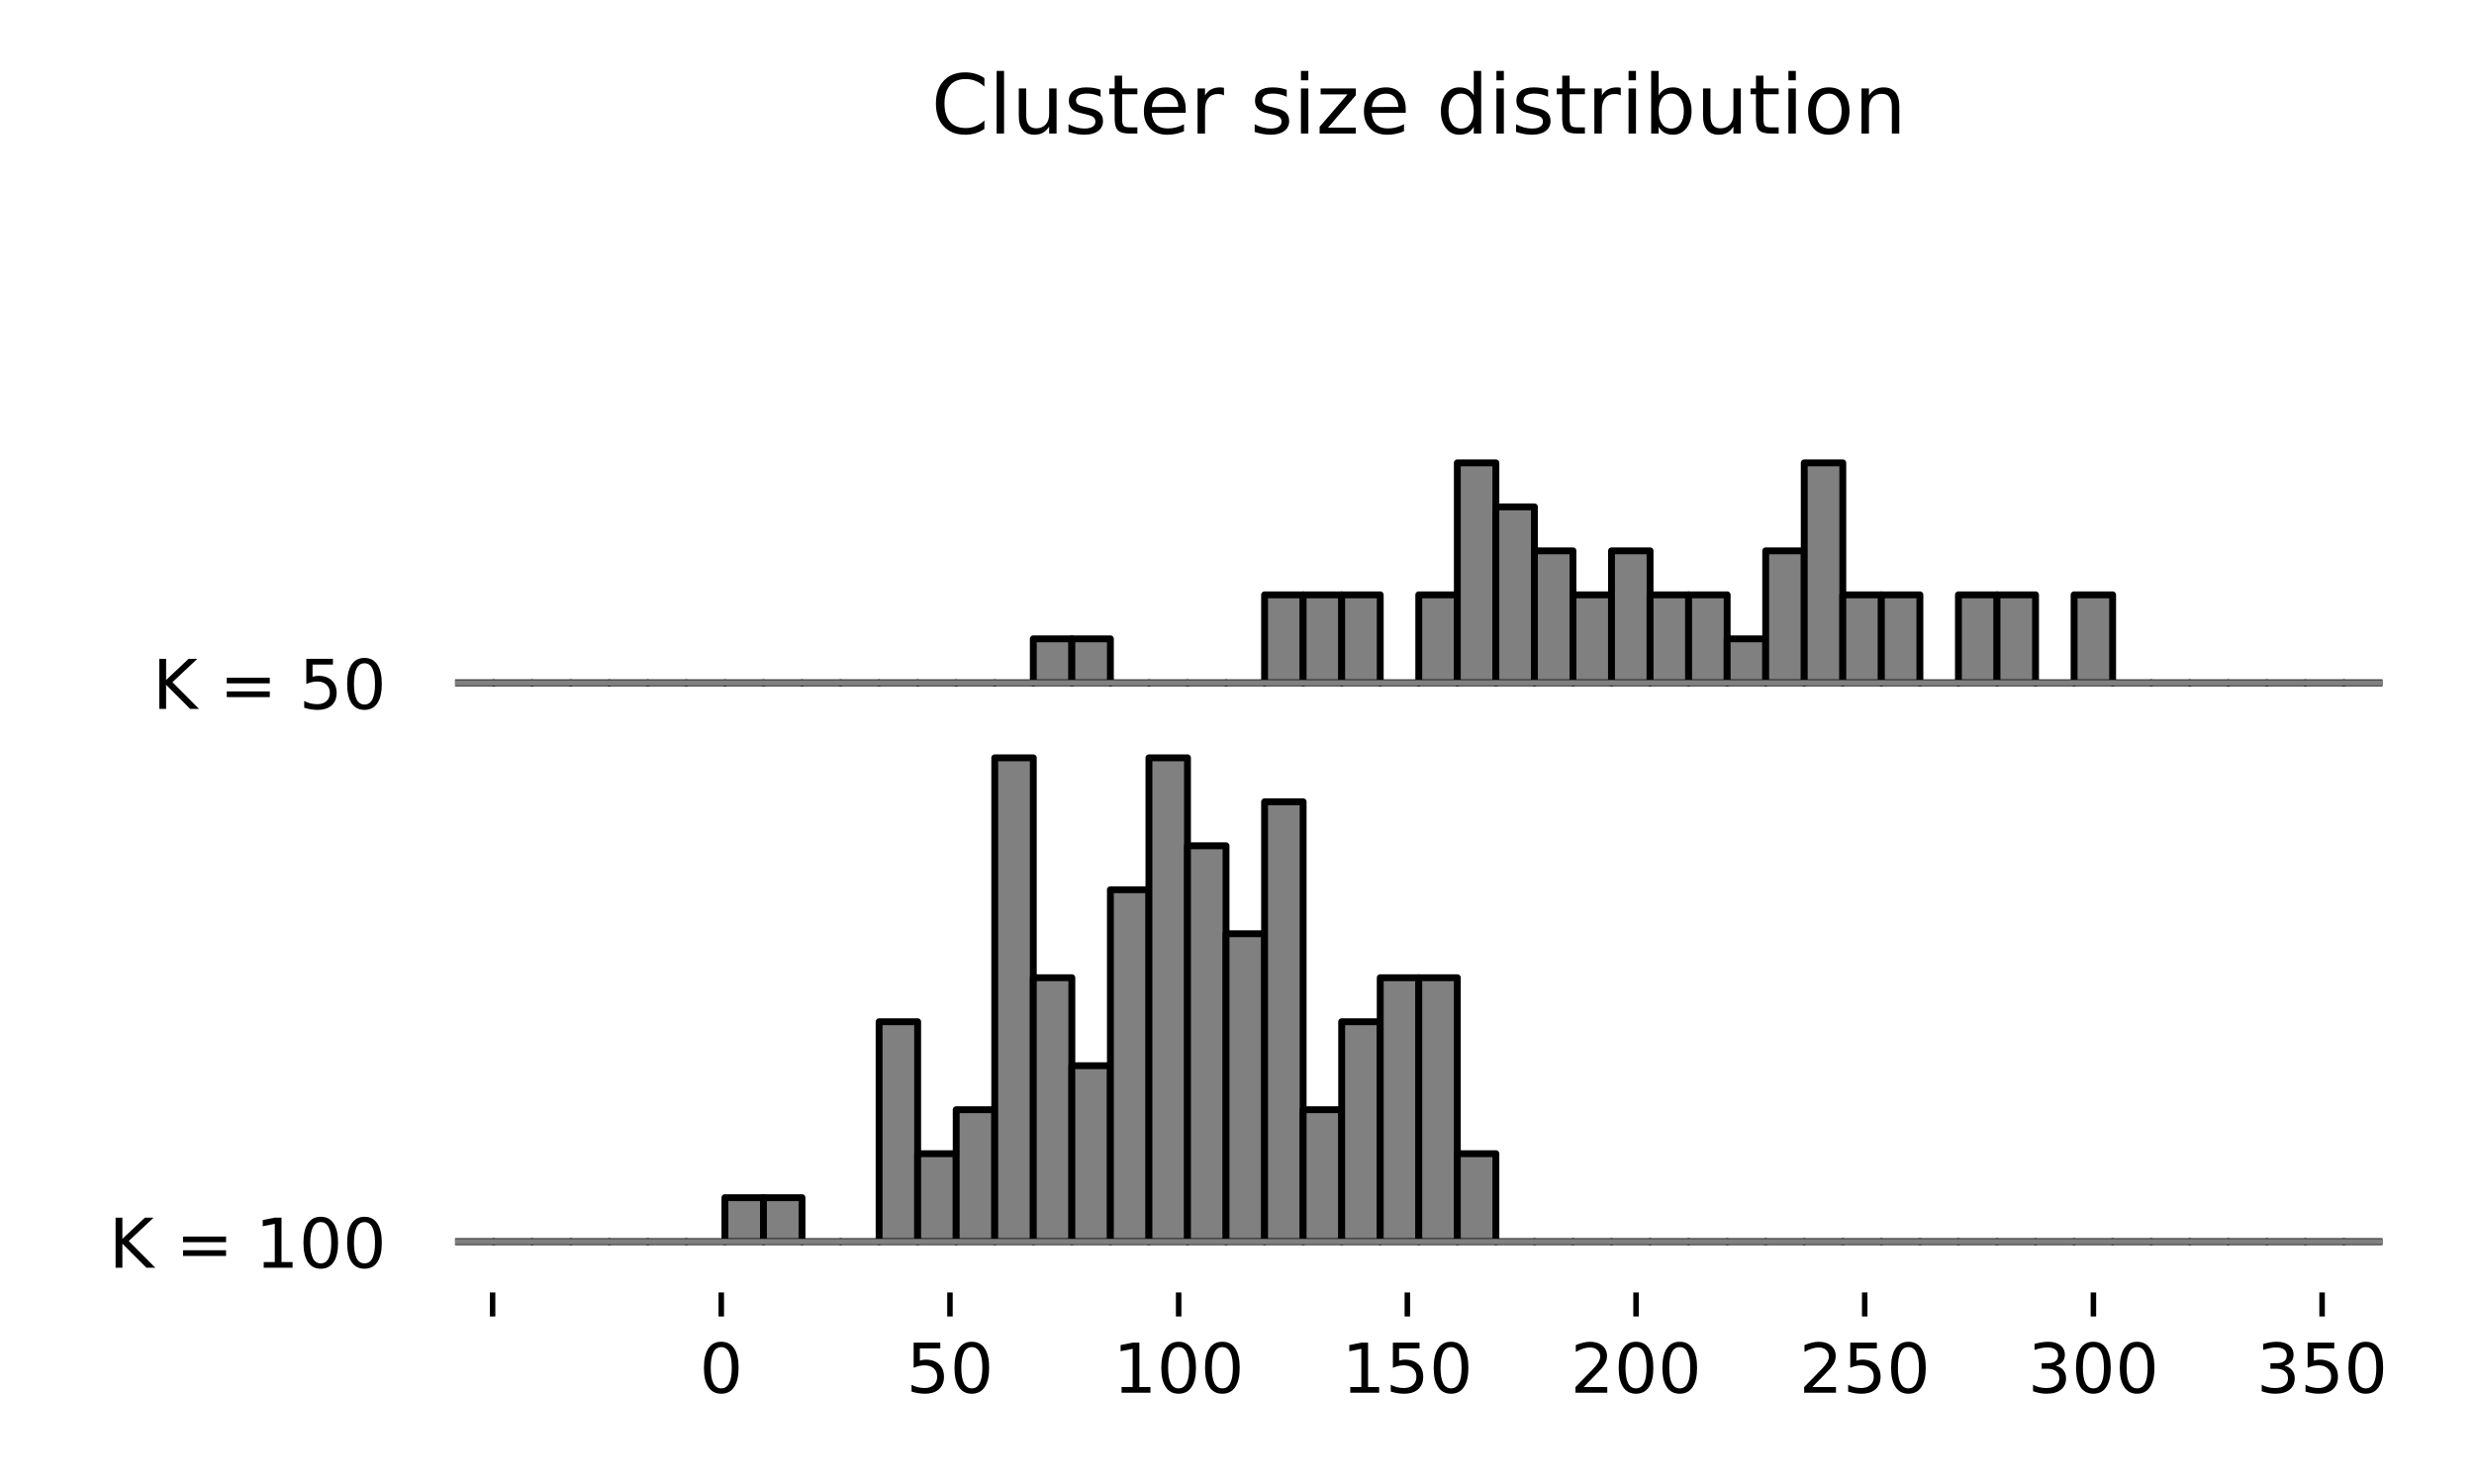 <?xml version="1.0" encoding="utf-8" standalone="no"?>
<!DOCTYPE svg PUBLIC "-//W3C//DTD SVG 1.1//EN"
  "http://www.w3.org/Graphics/SVG/1.1/DTD/svg11.dtd">
<!-- Created with matplotlib (https://matplotlib.org/) -->
<svg height="216pt" version="1.1" viewBox="0 0 360 216" width="360pt" xmlns="http://www.w3.org/2000/svg" xmlns:xlink="http://www.w3.org/1999/xlink">
 <defs>
  <style type="text/css">
*{stroke-linecap:butt;stroke-linejoin:round;}
  </style>
 </defs>
 <g id="figure_1">
  <g id="patch_1">
   <path d="M 0 216 
L 360 216 
L 360 0 
L 0 0 
z
" style="fill:#ffffff;"/>
  </g>
  <g id="axes_1">
   <g id="patch_2">
    <path d="M 66.221 188.12 
L 346.68 188.12 
L 346.68 25.44 
L 66.221 25.44 
z
" style="fill:#ffffff;"/>
   </g>
   <g id="matplotlib.axis_1">
    <g id="xtick_1">
     <g id="line2d_1">
      <defs>
       <path d="M 0 0 
L 0 3.5 
" id="m2695c0ba8e" style="stroke:#000000;stroke-width:0.8;"/>
      </defs>
      <g>
       <use style="stroke:#000000;stroke-width:0.8;" x="71.678" xlink:href="#m2695c0ba8e" y="188.12"/>
      </g>
     </g>
    </g>
    <g id="xtick_2">
     <g id="line2d_2">
      <g>
       <use style="stroke:#000000;stroke-width:0.8;" x="104.955" xlink:href="#m2695c0ba8e" y="188.12"/>
      </g>
     </g>
     <g id="text_1">
      <!-- 0 -->
      <defs>
       <path d="M 31.781 66.406 
Q 24.172 66.406 20.328 58.906 
Q 16.5 51.422 16.5 36.375 
Q 16.5 21.391 20.328 13.891 
Q 24.172 6.391 31.781 6.391 
Q 39.453 6.391 43.281 13.891 
Q 47.125 21.391 47.125 36.375 
Q 47.125 51.422 43.281 58.906 
Q 39.453 66.406 31.781 66.406 
z
M 31.781 74.219 
Q 44.047 74.219 50.516 64.516 
Q 56.984 54.828 56.984 36.375 
Q 56.984 17.969 50.516 8.266 
Q 44.047 -1.422 31.781 -1.422 
Q 19.531 -1.422 13.062 8.266 
Q 6.594 17.969 6.594 36.375 
Q 6.594 54.828 13.062 64.516 
Q 19.531 74.219 31.781 74.219 
z
" id="DejaVuSans-48"/>
      </defs>
      <g transform="translate(101.774 202.718)scale(0.1 -0.1)">
       <use xlink:href="#DejaVuSans-48"/>
      </g>
     </g>
    </g>
    <g id="xtick_3">
     <g id="line2d_3">
      <g>
       <use style="stroke:#000000;stroke-width:0.8;" x="138.233" xlink:href="#m2695c0ba8e" y="188.12"/>
      </g>
     </g>
     <g id="text_2">
      <!-- 50 -->
      <defs>
       <path d="M 10.797 72.906 
L 49.516 72.906 
L 49.516 64.594 
L 19.828 64.594 
L 19.828 46.734 
Q 21.969 47.469 24.109 47.828 
Q 26.266 48.188 28.422 48.188 
Q 40.625 48.188 47.75 41.5 
Q 54.891 34.812 54.891 23.391 
Q 54.891 11.625 47.562 5.094 
Q 40.234 -1.422 26.906 -1.422 
Q 22.312 -1.422 17.547 -0.641 
Q 12.797 0.141 7.719 1.703 
L 7.719 11.625 
Q 12.109 9.234 16.797 8.062 
Q 21.484 6.891 26.703 6.891 
Q 35.156 6.891 40.078 11.328 
Q 45.016 15.766 45.016 23.391 
Q 45.016 31 40.078 35.438 
Q 35.156 39.891 26.703 39.891 
Q 22.75 39.891 18.812 39.016 
Q 14.891 38.141 10.797 36.281 
z
" id="DejaVuSans-53"/>
      </defs>
      <g transform="translate(131.87 202.718)scale(0.1 -0.1)">
       <use xlink:href="#DejaVuSans-53"/>
       <use x="63.623" xlink:href="#DejaVuSans-48"/>
      </g>
     </g>
    </g>
    <g id="xtick_4">
     <g id="line2d_4">
      <g>
       <use style="stroke:#000000;stroke-width:0.8;" x="171.51" xlink:href="#m2695c0ba8e" y="188.12"/>
      </g>
     </g>
     <g id="text_3">
      <!-- 100 -->
      <defs>
       <path d="M 12.406 8.297 
L 28.516 8.297 
L 28.516 63.922 
L 10.984 60.406 
L 10.984 69.391 
L 28.422 72.906 
L 38.281 72.906 
L 38.281 8.297 
L 54.391 8.297 
L 54.391 0 
L 12.406 0 
z
" id="DejaVuSans-49"/>
      </defs>
      <g transform="translate(161.966 202.718)scale(0.1 -0.1)">
       <use xlink:href="#DejaVuSans-49"/>
       <use x="63.623" xlink:href="#DejaVuSans-48"/>
       <use x="127.246" xlink:href="#DejaVuSans-48"/>
      </g>
     </g>
    </g>
    <g id="xtick_5">
     <g id="line2d_5">
      <g>
       <use style="stroke:#000000;stroke-width:0.8;" x="204.787" xlink:href="#m2695c0ba8e" y="188.12"/>
      </g>
     </g>
     <g id="text_4">
      <!-- 150 -->
      <g transform="translate(195.243 202.718)scale(0.1 -0.1)">
       <use xlink:href="#DejaVuSans-49"/>
       <use x="63.623" xlink:href="#DejaVuSans-53"/>
       <use x="127.246" xlink:href="#DejaVuSans-48"/>
      </g>
     </g>
    </g>
    <g id="xtick_6">
     <g id="line2d_6">
      <g>
       <use style="stroke:#000000;stroke-width:0.8;" x="238.064" xlink:href="#m2695c0ba8e" y="188.12"/>
      </g>
     </g>
     <g id="text_5">
      <!-- 200 -->
      <defs>
       <path d="M 19.188 8.297 
L 53.609 8.297 
L 53.609 0 
L 7.328 0 
L 7.328 8.297 
Q 12.938 14.109 22.625 23.891 
Q 32.328 33.688 34.812 36.531 
Q 39.547 41.844 41.422 45.531 
Q 43.312 49.219 43.312 52.781 
Q 43.312 58.594 39.234 62.25 
Q 35.156 65.922 28.609 65.922 
Q 23.969 65.922 18.812 64.312 
Q 13.672 62.703 7.812 59.422 
L 7.812 69.391 
Q 13.766 71.781 18.938 73 
Q 24.125 74.219 28.422 74.219 
Q 39.75 74.219 46.484 68.547 
Q 53.219 62.891 53.219 53.422 
Q 53.219 48.922 51.531 44.891 
Q 49.859 40.875 45.406 35.406 
Q 44.188 33.984 37.641 27.219 
Q 31.109 20.453 19.188 8.297 
z
" id="DejaVuSans-50"/>
      </defs>
      <g transform="translate(228.52 202.718)scale(0.1 -0.1)">
       <use xlink:href="#DejaVuSans-50"/>
       <use x="63.623" xlink:href="#DejaVuSans-48"/>
       <use x="127.246" xlink:href="#DejaVuSans-48"/>
      </g>
     </g>
    </g>
    <g id="xtick_7">
     <g id="line2d_7">
      <g>
       <use style="stroke:#000000;stroke-width:0.8;" x="271.341" xlink:href="#m2695c0ba8e" y="188.12"/>
      </g>
     </g>
     <g id="text_6">
      <!-- 250 -->
      <g transform="translate(261.797 202.718)scale(0.1 -0.1)">
       <use xlink:href="#DejaVuSans-50"/>
       <use x="63.623" xlink:href="#DejaVuSans-53"/>
       <use x="127.246" xlink:href="#DejaVuSans-48"/>
      </g>
     </g>
    </g>
    <g id="xtick_8">
     <g id="line2d_8">
      <g>
       <use style="stroke:#000000;stroke-width:0.8;" x="304.618" xlink:href="#m2695c0ba8e" y="188.12"/>
      </g>
     </g>
     <g id="text_7">
      <!-- 300 -->
      <defs>
       <path d="M 40.578 39.312 
Q 47.656 37.797 51.625 33 
Q 55.609 28.219 55.609 21.188 
Q 55.609 10.406 48.188 4.484 
Q 40.766 -1.422 27.094 -1.422 
Q 22.516 -1.422 17.656 -0.516 
Q 12.797 0.391 7.625 2.203 
L 7.625 11.719 
Q 11.719 9.328 16.594 8.109 
Q 21.484 6.891 26.812 6.891 
Q 36.078 6.891 40.938 10.547 
Q 45.797 14.203 45.797 21.188 
Q 45.797 27.641 41.281 31.266 
Q 36.766 34.906 28.719 34.906 
L 20.219 34.906 
L 20.219 43.016 
L 29.109 43.016 
Q 36.375 43.016 40.234 45.922 
Q 44.094 48.828 44.094 54.297 
Q 44.094 59.906 40.109 62.906 
Q 36.141 65.922 28.719 65.922 
Q 24.656 65.922 20.016 65.031 
Q 15.375 64.156 9.812 62.312 
L 9.812 71.094 
Q 15.438 72.656 20.344 73.438 
Q 25.25 74.219 29.594 74.219 
Q 40.828 74.219 47.359 69.109 
Q 53.906 64.016 53.906 55.328 
Q 53.906 49.266 50.438 45.094 
Q 46.969 40.922 40.578 39.312 
z
" id="DejaVuSans-51"/>
      </defs>
      <g transform="translate(295.074 202.718)scale(0.1 -0.1)">
       <use xlink:href="#DejaVuSans-51"/>
       <use x="63.623" xlink:href="#DejaVuSans-48"/>
       <use x="127.246" xlink:href="#DejaVuSans-48"/>
      </g>
     </g>
    </g>
    <g id="xtick_9">
     <g id="line2d_9">
      <g>
       <use style="stroke:#000000;stroke-width:0.8;" x="337.895" xlink:href="#m2695c0ba8e" y="188.12"/>
      </g>
     </g>
     <g id="text_8">
      <!-- 350 -->
      <g transform="translate(328.351 202.718)scale(0.1 -0.1)">
       <use xlink:href="#DejaVuSans-51"/>
       <use x="63.623" xlink:href="#DejaVuSans-53"/>
       <use x="127.246" xlink:href="#DejaVuSans-48"/>
      </g>
     </g>
    </g>
   </g>
   <g id="text_9">
    <!-- Cluster size distribution -->
    <defs>
     <path d="M 64.406 67.281 
L 64.406 56.891 
Q 59.422 61.531 53.781 63.812 
Q 48.141 66.109 41.797 66.109 
Q 29.297 66.109 22.656 58.469 
Q 16.016 50.828 16.016 36.375 
Q 16.016 21.969 22.656 14.328 
Q 29.297 6.688 41.797 6.688 
Q 48.141 6.688 53.781 8.984 
Q 59.422 11.281 64.406 15.922 
L 64.406 5.609 
Q 59.234 2.094 53.438 0.328 
Q 47.656 -1.422 41.219 -1.422 
Q 24.656 -1.422 15.125 8.703 
Q 5.609 18.844 5.609 36.375 
Q 5.609 53.953 15.125 64.078 
Q 24.656 74.219 41.219 74.219 
Q 47.75 74.219 53.531 72.484 
Q 59.328 70.75 64.406 67.281 
z
" id="DejaVuSans-67"/>
     <path d="M 9.422 75.984 
L 18.406 75.984 
L 18.406 0 
L 9.422 0 
z
" id="DejaVuSans-108"/>
     <path d="M 8.5 21.578 
L 8.5 54.688 
L 17.484 54.688 
L 17.484 21.922 
Q 17.484 14.156 20.5 10.266 
Q 23.531 6.391 29.594 6.391 
Q 36.859 6.391 41.078 11.031 
Q 45.312 15.672 45.312 23.688 
L 45.312 54.688 
L 54.297 54.688 
L 54.297 0 
L 45.312 0 
L 45.312 8.406 
Q 42.047 3.422 37.719 1 
Q 33.406 -1.422 27.688 -1.422 
Q 18.266 -1.422 13.375 4.438 
Q 8.5 10.297 8.5 21.578 
z
M 31.109 56 
z
" id="DejaVuSans-117"/>
     <path d="M 44.281 53.078 
L 44.281 44.578 
Q 40.484 46.531 36.375 47.5 
Q 32.281 48.484 27.875 48.484 
Q 21.188 48.484 17.844 46.438 
Q 14.5 44.391 14.5 40.281 
Q 14.5 37.156 16.891 35.375 
Q 19.281 33.594 26.516 31.984 
L 29.594 31.297 
Q 39.156 29.25 43.188 25.516 
Q 47.219 21.781 47.219 15.094 
Q 47.219 7.469 41.188 3.016 
Q 35.156 -1.422 24.609 -1.422 
Q 20.219 -1.422 15.453 -0.562 
Q 10.688 0.297 5.422 2 
L 5.422 11.281 
Q 10.406 8.688 15.234 7.391 
Q 20.062 6.109 24.812 6.109 
Q 31.156 6.109 34.562 8.281 
Q 37.984 10.453 37.984 14.406 
Q 37.984 18.062 35.516 20.016 
Q 33.062 21.969 24.703 23.781 
L 21.578 24.516 
Q 13.234 26.266 9.516 29.906 
Q 5.812 33.547 5.812 39.891 
Q 5.812 47.609 11.281 51.797 
Q 16.75 56 26.812 56 
Q 31.781 56 36.172 55.266 
Q 40.578 54.547 44.281 53.078 
z
" id="DejaVuSans-115"/>
     <path d="M 18.312 70.219 
L 18.312 54.688 
L 36.812 54.688 
L 36.812 47.703 
L 18.312 47.703 
L 18.312 18.016 
Q 18.312 11.328 20.141 9.422 
Q 21.969 7.516 27.594 7.516 
L 36.812 7.516 
L 36.812 0 
L 27.594 0 
Q 17.188 0 13.234 3.875 
Q 9.281 7.766 9.281 18.016 
L 9.281 47.703 
L 2.688 47.703 
L 2.688 54.688 
L 9.281 54.688 
L 9.281 70.219 
z
" id="DejaVuSans-116"/>
     <path d="M 56.203 29.594 
L 56.203 25.203 
L 14.891 25.203 
Q 15.484 15.922 20.484 11.062 
Q 25.484 6.203 34.422 6.203 
Q 39.594 6.203 44.453 7.469 
Q 49.312 8.734 54.109 11.281 
L 54.109 2.781 
Q 49.266 0.734 44.188 -0.344 
Q 39.109 -1.422 33.891 -1.422 
Q 20.797 -1.422 13.156 6.188 
Q 5.516 13.812 5.516 26.812 
Q 5.516 40.234 12.766 48.109 
Q 20.016 56 32.328 56 
Q 43.359 56 49.781 48.891 
Q 56.203 41.797 56.203 29.594 
z
M 47.219 32.234 
Q 47.125 39.594 43.094 43.984 
Q 39.062 48.391 32.422 48.391 
Q 24.906 48.391 20.391 44.141 
Q 15.875 39.891 15.188 32.172 
z
" id="DejaVuSans-101"/>
     <path d="M 41.109 46.297 
Q 39.594 47.172 37.812 47.578 
Q 36.031 48 33.891 48 
Q 26.266 48 22.188 43.047 
Q 18.109 38.094 18.109 28.812 
L 18.109 0 
L 9.078 0 
L 9.078 54.688 
L 18.109 54.688 
L 18.109 46.188 
Q 20.953 51.172 25.484 53.578 
Q 30.031 56 36.531 56 
Q 37.453 56 38.578 55.875 
Q 39.703 55.766 41.062 55.516 
z
" id="DejaVuSans-114"/>
     <path id="DejaVuSans-32"/>
     <path d="M 9.422 54.688 
L 18.406 54.688 
L 18.406 0 
L 9.422 0 
z
M 9.422 75.984 
L 18.406 75.984 
L 18.406 64.594 
L 9.422 64.594 
z
" id="DejaVuSans-105"/>
     <path d="M 5.516 54.688 
L 48.188 54.688 
L 48.188 46.484 
L 14.406 7.172 
L 48.188 7.172 
L 48.188 0 
L 4.297 0 
L 4.297 8.203 
L 38.094 47.516 
L 5.516 47.516 
z
" id="DejaVuSans-122"/>
     <path d="M 45.406 46.391 
L 45.406 75.984 
L 54.391 75.984 
L 54.391 0 
L 45.406 0 
L 45.406 8.203 
Q 42.578 3.328 38.25 0.953 
Q 33.938 -1.422 27.875 -1.422 
Q 17.969 -1.422 11.734 6.484 
Q 5.516 14.406 5.516 27.297 
Q 5.516 40.188 11.734 48.094 
Q 17.969 56 27.875 56 
Q 33.938 56 38.25 53.625 
Q 42.578 51.266 45.406 46.391 
z
M 14.797 27.297 
Q 14.797 17.391 18.875 11.75 
Q 22.953 6.109 30.078 6.109 
Q 37.203 6.109 41.297 11.75 
Q 45.406 17.391 45.406 27.297 
Q 45.406 37.203 41.297 42.844 
Q 37.203 48.484 30.078 48.484 
Q 22.953 48.484 18.875 42.844 
Q 14.797 37.203 14.797 27.297 
z
" id="DejaVuSans-100"/>
     <path d="M 48.688 27.297 
Q 48.688 37.203 44.609 42.844 
Q 40.531 48.484 33.406 48.484 
Q 26.266 48.484 22.188 42.844 
Q 18.109 37.203 18.109 27.297 
Q 18.109 17.391 22.188 11.75 
Q 26.266 6.109 33.406 6.109 
Q 40.531 6.109 44.609 11.75 
Q 48.688 17.391 48.688 27.297 
z
M 18.109 46.391 
Q 20.953 51.266 25.266 53.625 
Q 29.594 56 35.594 56 
Q 45.562 56 51.781 48.094 
Q 58.016 40.188 58.016 27.297 
Q 58.016 14.406 51.781 6.484 
Q 45.562 -1.422 35.594 -1.422 
Q 29.594 -1.422 25.266 0.953 
Q 20.953 3.328 18.109 8.203 
L 18.109 0 
L 9.078 0 
L 9.078 75.984 
L 18.109 75.984 
z
" id="DejaVuSans-98"/>
     <path d="M 30.609 48.391 
Q 23.391 48.391 19.188 42.75 
Q 14.984 37.109 14.984 27.297 
Q 14.984 17.484 19.156 11.844 
Q 23.344 6.203 30.609 6.203 
Q 37.797 6.203 41.984 11.859 
Q 46.188 17.531 46.188 27.297 
Q 46.188 37.016 41.984 42.703 
Q 37.797 48.391 30.609 48.391 
z
M 30.609 56 
Q 42.328 56 49.016 48.375 
Q 55.719 40.766 55.719 27.297 
Q 55.719 13.875 49.016 6.219 
Q 42.328 -1.422 30.609 -1.422 
Q 18.844 -1.422 12.172 6.219 
Q 5.516 13.875 5.516 27.297 
Q 5.516 40.766 12.172 48.375 
Q 18.844 56 30.609 56 
z
" id="DejaVuSans-111"/>
     <path d="M 54.891 33.016 
L 54.891 0 
L 45.906 0 
L 45.906 32.719 
Q 45.906 40.484 42.875 44.328 
Q 39.844 48.188 33.797 48.188 
Q 26.516 48.188 22.312 43.547 
Q 18.109 38.922 18.109 30.906 
L 18.109 0 
L 9.078 0 
L 9.078 54.688 
L 18.109 54.688 
L 18.109 46.188 
Q 21.344 51.125 25.703 53.562 
Q 30.078 56 35.797 56 
Q 45.219 56 50.047 50.172 
Q 54.891 44.344 54.891 33.016 
z
" id="DejaVuSans-110"/>
    </defs>
    <g transform="translate(135.516 19.44)scale(0.12 -0.12)">
     <use xlink:href="#DejaVuSans-67"/>
     <use x="69.824" xlink:href="#DejaVuSans-108"/>
     <use x="97.607" xlink:href="#DejaVuSans-117"/>
     <use x="160.986" xlink:href="#DejaVuSans-115"/>
     <use x="213.086" xlink:href="#DejaVuSans-116"/>
     <use x="252.295" xlink:href="#DejaVuSans-101"/>
     <use x="313.818" xlink:href="#DejaVuSans-114"/>
     <use x="354.932" xlink:href="#DejaVuSans-32"/>
     <use x="386.719" xlink:href="#DejaVuSans-115"/>
     <use x="438.818" xlink:href="#DejaVuSans-105"/>
     <use x="466.602" xlink:href="#DejaVuSans-122"/>
     <use x="519.092" xlink:href="#DejaVuSans-101"/>
     <use x="580.615" xlink:href="#DejaVuSans-32"/>
     <use x="612.402" xlink:href="#DejaVuSans-100"/>
     <use x="675.879" xlink:href="#DejaVuSans-105"/>
     <use x="703.662" xlink:href="#DejaVuSans-115"/>
     <use x="755.762" xlink:href="#DejaVuSans-116"/>
     <use x="794.971" xlink:href="#DejaVuSans-114"/>
     <use x="836.084" xlink:href="#DejaVuSans-105"/>
     <use x="863.867" xlink:href="#DejaVuSans-98"/>
     <use x="927.344" xlink:href="#DejaVuSans-117"/>
     <use x="990.723" xlink:href="#DejaVuSans-116"/>
     <use x="1029.932" xlink:href="#DejaVuSans-105"/>
     <use x="1057.715" xlink:href="#DejaVuSans-111"/>
     <use x="1118.896" xlink:href="#DejaVuSans-110"/>
    </g>
   </g>
  </g>
  <g id="axes_2">
   <g id="patch_3">
    <path clip-path="url(#pa1a191a9ad)" d="M 66.221 99.385 
L 71.83 99.385 
L 71.83 99.385 
L 66.221 99.385 
z
" style="fill:#808080;stroke:#000000;stroke-linejoin:miter;"/>
   </g>
   <g id="patch_4">
    <path clip-path="url(#pa1a191a9ad)" d="M 71.83 99.385 
L 77.439 99.385 
L 77.439 99.385 
L 71.83 99.385 
z
" style="fill:#808080;stroke:#000000;stroke-linejoin:miter;"/>
   </g>
   <g id="patch_5">
    <path clip-path="url(#pa1a191a9ad)" d="M 77.439 99.385 
L 83.048 99.385 
L 83.048 99.385 
L 77.439 99.385 
z
" style="fill:#808080;stroke:#000000;stroke-linejoin:miter;"/>
   </g>
   <g id="patch_6">
    <path clip-path="url(#pa1a191a9ad)" d="M 83.048 99.385 
L 88.658 99.385 
L 88.658 99.385 
L 83.048 99.385 
z
" style="fill:#808080;stroke:#000000;stroke-linejoin:miter;"/>
   </g>
   <g id="patch_7">
    <path clip-path="url(#pa1a191a9ad)" d="M 88.658 99.385 
L 94.267 99.385 
L 94.267 99.385 
L 88.658 99.385 
z
" style="fill:#808080;stroke:#000000;stroke-linejoin:miter;"/>
   </g>
   <g id="patch_8">
    <path clip-path="url(#pa1a191a9ad)" d="M 94.267 99.385 
L 99.876 99.385 
L 99.876 99.385 
L 94.267 99.385 
z
" style="fill:#808080;stroke:#000000;stroke-linejoin:miter;"/>
   </g>
   <g id="patch_9">
    <path clip-path="url(#pa1a191a9ad)" d="M 99.876 99.385 
L 105.485 99.385 
L 105.485 99.385 
L 99.876 99.385 
z
" style="fill:#808080;stroke:#000000;stroke-linejoin:miter;"/>
   </g>
   <g id="patch_10">
    <path clip-path="url(#pa1a191a9ad)" d="M 105.485 99.385 
L 111.094 99.385 
L 111.094 99.385 
L 105.485 99.385 
z
" style="fill:#808080;stroke:#000000;stroke-linejoin:miter;"/>
   </g>
   <g id="patch_11">
    <path clip-path="url(#pa1a191a9ad)" d="M 111.094 99.385 
L 116.704 99.385 
L 116.704 99.385 
L 111.094 99.385 
z
" style="fill:#808080;stroke:#000000;stroke-linejoin:miter;"/>
   </g>
   <g id="patch_12">
    <path clip-path="url(#pa1a191a9ad)" d="M 116.704 99.385 
L 122.313 99.385 
L 122.313 99.385 
L 116.704 99.385 
z
" style="fill:#808080;stroke:#000000;stroke-linejoin:miter;"/>
   </g>
   <g id="patch_13">
    <path clip-path="url(#pa1a191a9ad)" d="M 122.313 99.385 
L 127.922 99.385 
L 127.922 99.385 
L 122.313 99.385 
z
" style="fill:#808080;stroke:#000000;stroke-linejoin:miter;"/>
   </g>
   <g id="patch_14">
    <path clip-path="url(#pa1a191a9ad)" d="M 127.922 99.385 
L 133.531 99.385 
L 133.531 99.385 
L 127.922 99.385 
z
" style="fill:#808080;stroke:#000000;stroke-linejoin:miter;"/>
   </g>
   <g id="patch_15">
    <path clip-path="url(#pa1a191a9ad)" d="M 133.531 99.385 
L 139.14 99.385 
L 139.14 99.385 
L 133.531 99.385 
z
" style="fill:#808080;stroke:#000000;stroke-linejoin:miter;"/>
   </g>
   <g id="patch_16">
    <path clip-path="url(#pa1a191a9ad)" d="M 139.14 99.385 
L 144.749 99.385 
L 144.749 99.385 
L 139.14 99.385 
z
" style="fill:#808080;stroke:#000000;stroke-linejoin:miter;"/>
   </g>
   <g id="patch_17">
    <path clip-path="url(#pa1a191a9ad)" d="M 144.749 99.385 
L 150.359 99.385 
L 150.359 99.385 
L 144.749 99.385 
z
" style="fill:#808080;stroke:#000000;stroke-linejoin:miter;"/>
   </g>
   <g id="patch_18">
    <path clip-path="url(#pa1a191a9ad)" d="M 150.359 99.385 
L 155.968 99.385 
L 155.968 92.983 
L 150.359 92.983 
z
" style="fill:#808080;stroke:#000000;stroke-linejoin:miter;"/>
   </g>
   <g id="patch_19">
    <path clip-path="url(#pa1a191a9ad)" d="M 155.968 99.385 
L 161.577 99.385 
L 161.577 92.983 
L 155.968 92.983 
z
" style="fill:#808080;stroke:#000000;stroke-linejoin:miter;"/>
   </g>
   <g id="patch_20">
    <path clip-path="url(#pa1a191a9ad)" d="M 161.577 99.385 
L 167.186 99.385 
L 167.186 99.385 
L 161.577 99.385 
z
" style="fill:#808080;stroke:#000000;stroke-linejoin:miter;"/>
   </g>
   <g id="patch_21">
    <path clip-path="url(#pa1a191a9ad)" d="M 167.186 99.385 
L 172.795 99.385 
L 172.795 99.385 
L 167.186 99.385 
z
" style="fill:#808080;stroke:#000000;stroke-linejoin:miter;"/>
   </g>
   <g id="patch_22">
    <path clip-path="url(#pa1a191a9ad)" d="M 172.795 99.385 
L 178.405 99.385 
L 178.405 99.385 
L 172.795 99.385 
z
" style="fill:#808080;stroke:#000000;stroke-linejoin:miter;"/>
   </g>
   <g id="patch_23">
    <path clip-path="url(#pa1a191a9ad)" d="M 178.405 99.385 
L 184.014 99.385 
L 184.014 99.385 
L 178.405 99.385 
z
" style="fill:#808080;stroke:#000000;stroke-linejoin:miter;"/>
   </g>
   <g id="patch_24">
    <path clip-path="url(#pa1a191a9ad)" d="M 184.014 99.385 
L 189.623 99.385 
L 189.623 86.581 
L 184.014 86.581 
z
" style="fill:#808080;stroke:#000000;stroke-linejoin:miter;"/>
   </g>
   <g id="patch_25">
    <path clip-path="url(#pa1a191a9ad)" d="M 189.623 99.385 
L 195.232 99.385 
L 195.232 86.581 
L 189.623 86.581 
z
" style="fill:#808080;stroke:#000000;stroke-linejoin:miter;"/>
   </g>
   <g id="patch_26">
    <path clip-path="url(#pa1a191a9ad)" d="M 195.232 99.385 
L 200.841 99.385 
L 200.841 86.581 
L 195.232 86.581 
z
" style="fill:#808080;stroke:#000000;stroke-linejoin:miter;"/>
   </g>
   <g id="patch_27">
    <path clip-path="url(#pa1a191a9ad)" d="M 200.841 99.385 
L 206.45 99.385 
L 206.45 99.385 
L 200.841 99.385 
z
" style="fill:#808080;stroke:#000000;stroke-linejoin:miter;"/>
   </g>
   <g id="patch_28">
    <path clip-path="url(#pa1a191a9ad)" d="M 206.45 99.385 
L 212.06 99.385 
L 212.06 86.581 
L 206.45 86.581 
z
" style="fill:#808080;stroke:#000000;stroke-linejoin:miter;"/>
   </g>
   <g id="patch_29">
    <path clip-path="url(#pa1a191a9ad)" d="M 212.06 99.385 
L 217.669 99.385 
L 217.669 67.374 
L 212.06 67.374 
z
" style="fill:#808080;stroke:#000000;stroke-linejoin:miter;"/>
   </g>
   <g id="patch_30">
    <path clip-path="url(#pa1a191a9ad)" d="M 217.669 99.385 
L 223.278 99.385 
L 223.278 73.777 
L 217.669 73.777 
z
" style="fill:#808080;stroke:#000000;stroke-linejoin:miter;"/>
   </g>
   <g id="patch_31">
    <path clip-path="url(#pa1a191a9ad)" d="M 223.278 99.385 
L 228.887 99.385 
L 228.887 80.179 
L 223.278 80.179 
z
" style="fill:#808080;stroke:#000000;stroke-linejoin:miter;"/>
   </g>
   <g id="patch_32">
    <path clip-path="url(#pa1a191a9ad)" d="M 228.887 99.385 
L 234.496 99.385 
L 234.496 86.581 
L 228.887 86.581 
z
" style="fill:#808080;stroke:#000000;stroke-linejoin:miter;"/>
   </g>
   <g id="patch_33">
    <path clip-path="url(#pa1a191a9ad)" d="M 234.496 99.385 
L 240.106 99.385 
L 240.106 80.179 
L 234.496 80.179 
z
" style="fill:#808080;stroke:#000000;stroke-linejoin:miter;"/>
   </g>
   <g id="patch_34">
    <path clip-path="url(#pa1a191a9ad)" d="M 240.106 99.385 
L 245.715 99.385 
L 245.715 86.581 
L 240.106 86.581 
z
" style="fill:#808080;stroke:#000000;stroke-linejoin:miter;"/>
   </g>
   <g id="patch_35">
    <path clip-path="url(#pa1a191a9ad)" d="M 245.715 99.385 
L 251.324 99.385 
L 251.324 86.581 
L 245.715 86.581 
z
" style="fill:#808080;stroke:#000000;stroke-linejoin:miter;"/>
   </g>
   <g id="patch_36">
    <path clip-path="url(#pa1a191a9ad)" d="M 251.324 99.385 
L 256.933 99.385 
L 256.933 92.983 
L 251.324 92.983 
z
" style="fill:#808080;stroke:#000000;stroke-linejoin:miter;"/>
   </g>
   <g id="patch_37">
    <path clip-path="url(#pa1a191a9ad)" d="M 256.933 99.385 
L 262.542 99.385 
L 262.542 80.179 
L 256.933 80.179 
z
" style="fill:#808080;stroke:#000000;stroke-linejoin:miter;"/>
   </g>
   <g id="patch_38">
    <path clip-path="url(#pa1a191a9ad)" d="M 262.542 99.385 
L 268.151 99.385 
L 268.151 67.374 
L 262.542 67.374 
z
" style="fill:#808080;stroke:#000000;stroke-linejoin:miter;"/>
   </g>
   <g id="patch_39">
    <path clip-path="url(#pa1a191a9ad)" d="M 268.151 99.385 
L 273.761 99.385 
L 273.761 86.581 
L 268.151 86.581 
z
" style="fill:#808080;stroke:#000000;stroke-linejoin:miter;"/>
   </g>
   <g id="patch_40">
    <path clip-path="url(#pa1a191a9ad)" d="M 273.761 99.385 
L 279.37 99.385 
L 279.37 86.581 
L 273.761 86.581 
z
" style="fill:#808080;stroke:#000000;stroke-linejoin:miter;"/>
   </g>
   <g id="patch_41">
    <path clip-path="url(#pa1a191a9ad)" d="M 279.37 99.385 
L 284.979 99.385 
L 284.979 99.385 
L 279.37 99.385 
z
" style="fill:#808080;stroke:#000000;stroke-linejoin:miter;"/>
   </g>
   <g id="patch_42">
    <path clip-path="url(#pa1a191a9ad)" d="M 284.979 99.385 
L 290.588 99.385 
L 290.588 86.581 
L 284.979 86.581 
z
" style="fill:#808080;stroke:#000000;stroke-linejoin:miter;"/>
   </g>
   <g id="patch_43">
    <path clip-path="url(#pa1a191a9ad)" d="M 290.588 99.385 
L 296.197 99.385 
L 296.197 86.581 
L 290.588 86.581 
z
" style="fill:#808080;stroke:#000000;stroke-linejoin:miter;"/>
   </g>
   <g id="patch_44">
    <path clip-path="url(#pa1a191a9ad)" d="M 296.197 99.385 
L 301.807 99.385 
L 301.807 99.385 
L 296.197 99.385 
z
" style="fill:#808080;stroke:#000000;stroke-linejoin:miter;"/>
   </g>
   <g id="patch_45">
    <path clip-path="url(#pa1a191a9ad)" d="M 301.807 99.385 
L 307.416 99.385 
L 307.416 86.581 
L 301.807 86.581 
z
" style="fill:#808080;stroke:#000000;stroke-linejoin:miter;"/>
   </g>
   <g id="patch_46">
    <path clip-path="url(#pa1a191a9ad)" d="M 307.416 99.385 
L 313.025 99.385 
L 313.025 99.385 
L 307.416 99.385 
z
" style="fill:#808080;stroke:#000000;stroke-linejoin:miter;"/>
   </g>
   <g id="patch_47">
    <path clip-path="url(#pa1a191a9ad)" d="M 313.025 99.385 
L 318.634 99.385 
L 318.634 99.385 
L 313.025 99.385 
z
" style="fill:#808080;stroke:#000000;stroke-linejoin:miter;"/>
   </g>
   <g id="patch_48">
    <path clip-path="url(#pa1a191a9ad)" d="M 318.634 99.385 
L 324.243 99.385 
L 324.243 99.385 
L 318.634 99.385 
z
" style="fill:#808080;stroke:#000000;stroke-linejoin:miter;"/>
   </g>
   <g id="patch_49">
    <path clip-path="url(#pa1a191a9ad)" d="M 324.243 99.385 
L 329.852 99.385 
L 329.852 99.385 
L 324.243 99.385 
z
" style="fill:#808080;stroke:#000000;stroke-linejoin:miter;"/>
   </g>
   <g id="patch_50">
    <path clip-path="url(#pa1a191a9ad)" d="M 329.852 99.385 
L 335.462 99.385 
L 335.462 99.385 
L 329.852 99.385 
z
" style="fill:#808080;stroke:#000000;stroke-linejoin:miter;"/>
   </g>
   <g id="patch_51">
    <path clip-path="url(#pa1a191a9ad)" d="M 335.462 99.385 
L 341.071 99.385 
L 341.071 99.385 
L 335.462 99.385 
z
" style="fill:#808080;stroke:#000000;stroke-linejoin:miter;"/>
   </g>
   <g id="patch_52">
    <path clip-path="url(#pa1a191a9ad)" d="M 341.071 99.385 
L 346.68 99.385 
L 346.68 99.385 
L 341.071 99.385 
z
" style="fill:#808080;stroke:#000000;stroke-linejoin:miter;"/>
   </g>
   <g id="matplotlib.axis_2">
    <g id="ytick_1">
     <g id="line2d_10">
      <path clip-path="url(#pa1a191a9ad)" d="M 66.221 99.385 
L 346.68 99.385 
" style="fill:none;stroke:#808080;stroke-linecap:square;stroke-width:0.8;"/>
     </g>
     <g id="line2d_11"/>
     <g id="text_10">
      <!-- K = 50 -->
      <defs>
       <path d="M 9.812 72.906 
L 19.672 72.906 
L 19.672 42.094 
L 52.391 72.906 
L 65.094 72.906 
L 28.906 38.922 
L 67.672 0 
L 54.688 0 
L 19.672 35.109 
L 19.672 0 
L 9.812 0 
z
" id="DejaVuSans-75"/>
       <path d="M 10.594 45.406 
L 73.188 45.406 
L 73.188 37.203 
L 10.594 37.203 
z
M 10.594 25.484 
L 73.188 25.484 
L 73.188 17.188 
L 10.594 17.188 
z
" id="DejaVuSans-61"/>
      </defs>
      <g transform="translate(22.202 103.185)scale(0.1 -0.1)">
       <use xlink:href="#DejaVuSans-75"/>
       <use x="65.576" xlink:href="#DejaVuSans-32"/>
       <use x="97.363" xlink:href="#DejaVuSans-61"/>
       <use x="181.152" xlink:href="#DejaVuSans-32"/>
       <use x="212.939" xlink:href="#DejaVuSans-53"/>
       <use x="276.562" xlink:href="#DejaVuSans-48"/>
      </g>
     </g>
    </g>
   </g>
  </g>
  <g id="axes_3">
   <g id="patch_53">
    <path clip-path="url(#p415dda100f)" d="M 66.221 180.725 
L 71.83 180.725 
L 71.83 180.725 
L 66.221 180.725 
z
" style="fill:#808080;stroke:#000000;stroke-linejoin:miter;"/>
   </g>
   <g id="patch_54">
    <path clip-path="url(#p415dda100f)" d="M 71.83 180.725 
L 77.439 180.725 
L 77.439 180.725 
L 71.83 180.725 
z
" style="fill:#808080;stroke:#000000;stroke-linejoin:miter;"/>
   </g>
   <g id="patch_55">
    <path clip-path="url(#p415dda100f)" d="M 77.439 180.725 
L 83.048 180.725 
L 83.048 180.725 
L 77.439 180.725 
z
" style="fill:#808080;stroke:#000000;stroke-linejoin:miter;"/>
   </g>
   <g id="patch_56">
    <path clip-path="url(#p415dda100f)" d="M 83.048 180.725 
L 88.658 180.725 
L 88.658 180.725 
L 83.048 180.725 
z
" style="fill:#808080;stroke:#000000;stroke-linejoin:miter;"/>
   </g>
   <g id="patch_57">
    <path clip-path="url(#p415dda100f)" d="M 88.658 180.725 
L 94.267 180.725 
L 94.267 180.725 
L 88.658 180.725 
z
" style="fill:#808080;stroke:#000000;stroke-linejoin:miter;"/>
   </g>
   <g id="patch_58">
    <path clip-path="url(#p415dda100f)" d="M 94.267 180.725 
L 99.876 180.725 
L 99.876 180.725 
L 94.267 180.725 
z
" style="fill:#808080;stroke:#000000;stroke-linejoin:miter;"/>
   </g>
   <g id="patch_59">
    <path clip-path="url(#p415dda100f)" d="M 99.876 180.725 
L 105.485 180.725 
L 105.485 180.725 
L 99.876 180.725 
z
" style="fill:#808080;stroke:#000000;stroke-linejoin:miter;"/>
   </g>
   <g id="patch_60">
    <path clip-path="url(#p415dda100f)" d="M 105.485 180.725 
L 111.094 180.725 
L 111.094 174.323 
L 105.485 174.323 
z
" style="fill:#808080;stroke:#000000;stroke-linejoin:miter;"/>
   </g>
   <g id="patch_61">
    <path clip-path="url(#p415dda100f)" d="M 111.094 180.725 
L 116.704 180.725 
L 116.704 174.323 
L 111.094 174.323 
z
" style="fill:#808080;stroke:#000000;stroke-linejoin:miter;"/>
   </g>
   <g id="patch_62">
    <path clip-path="url(#p415dda100f)" d="M 116.704 180.725 
L 122.313 180.725 
L 122.313 180.725 
L 116.704 180.725 
z
" style="fill:#808080;stroke:#000000;stroke-linejoin:miter;"/>
   </g>
   <g id="patch_63">
    <path clip-path="url(#p415dda100f)" d="M 122.313 180.725 
L 127.922 180.725 
L 127.922 180.725 
L 122.313 180.725 
z
" style="fill:#808080;stroke:#000000;stroke-linejoin:miter;"/>
   </g>
   <g id="patch_64">
    <path clip-path="url(#p415dda100f)" d="M 127.922 180.725 
L 133.531 180.725 
L 133.531 148.714 
L 127.922 148.714 
z
" style="fill:#808080;stroke:#000000;stroke-linejoin:miter;"/>
   </g>
   <g id="patch_65">
    <path clip-path="url(#p415dda100f)" d="M 133.531 180.725 
L 139.14 180.725 
L 139.14 167.921 
L 133.531 167.921 
z
" style="fill:#808080;stroke:#000000;stroke-linejoin:miter;"/>
   </g>
   <g id="patch_66">
    <path clip-path="url(#p415dda100f)" d="M 139.14 180.725 
L 144.749 180.725 
L 144.749 161.519 
L 139.14 161.519 
z
" style="fill:#808080;stroke:#000000;stroke-linejoin:miter;"/>
   </g>
   <g id="patch_67">
    <path clip-path="url(#p415dda100f)" d="M 144.749 180.725 
L 150.359 180.725 
L 150.359 110.301 
L 144.749 110.301 
z
" style="fill:#808080;stroke:#000000;stroke-linejoin:miter;"/>
   </g>
   <g id="patch_68">
    <path clip-path="url(#p415dda100f)" d="M 150.359 180.725 
L 155.968 180.725 
L 155.968 142.312 
L 150.359 142.312 
z
" style="fill:#808080;stroke:#000000;stroke-linejoin:miter;"/>
   </g>
   <g id="patch_69">
    <path clip-path="url(#p415dda100f)" d="M 155.968 180.725 
L 161.577 180.725 
L 161.577 155.117 
L 155.968 155.117 
z
" style="fill:#808080;stroke:#000000;stroke-linejoin:miter;"/>
   </g>
   <g id="patch_70">
    <path clip-path="url(#p415dda100f)" d="M 161.577 180.725 
L 167.186 180.725 
L 167.186 129.508 
L 161.577 129.508 
z
" style="fill:#808080;stroke:#000000;stroke-linejoin:miter;"/>
   </g>
   <g id="patch_71">
    <path clip-path="url(#p415dda100f)" d="M 167.186 180.725 
L 172.795 180.725 
L 172.795 110.301 
L 167.186 110.301 
z
" style="fill:#808080;stroke:#000000;stroke-linejoin:miter;"/>
   </g>
   <g id="patch_72">
    <path clip-path="url(#p415dda100f)" d="M 172.795 180.725 
L 178.405 180.725 
L 178.405 123.106 
L 172.795 123.106 
z
" style="fill:#808080;stroke:#000000;stroke-linejoin:miter;"/>
   </g>
   <g id="patch_73">
    <path clip-path="url(#p415dda100f)" d="M 178.405 180.725 
L 184.014 180.725 
L 184.014 135.91 
L 178.405 135.91 
z
" style="fill:#808080;stroke:#000000;stroke-linejoin:miter;"/>
   </g>
   <g id="patch_74">
    <path clip-path="url(#p415dda100f)" d="M 184.014 180.725 
L 189.623 180.725 
L 189.623 116.703 
L 184.014 116.703 
z
" style="fill:#808080;stroke:#000000;stroke-linejoin:miter;"/>
   </g>
   <g id="patch_75">
    <path clip-path="url(#p415dda100f)" d="M 189.623 180.725 
L 195.232 180.725 
L 195.232 161.519 
L 189.623 161.519 
z
" style="fill:#808080;stroke:#000000;stroke-linejoin:miter;"/>
   </g>
   <g id="patch_76">
    <path clip-path="url(#p415dda100f)" d="M 195.232 180.725 
L 200.841 180.725 
L 200.841 148.714 
L 195.232 148.714 
z
" style="fill:#808080;stroke:#000000;stroke-linejoin:miter;"/>
   </g>
   <g id="patch_77">
    <path clip-path="url(#p415dda100f)" d="M 200.841 180.725 
L 206.45 180.725 
L 206.45 142.312 
L 200.841 142.312 
z
" style="fill:#808080;stroke:#000000;stroke-linejoin:miter;"/>
   </g>
   <g id="patch_78">
    <path clip-path="url(#p415dda100f)" d="M 206.45 180.725 
L 212.06 180.725 
L 212.06 142.312 
L 206.45 142.312 
z
" style="fill:#808080;stroke:#000000;stroke-linejoin:miter;"/>
   </g>
   <g id="patch_79">
    <path clip-path="url(#p415dda100f)" d="M 212.06 180.725 
L 217.669 180.725 
L 217.669 167.921 
L 212.06 167.921 
z
" style="fill:#808080;stroke:#000000;stroke-linejoin:miter;"/>
   </g>
   <g id="patch_80">
    <path clip-path="url(#p415dda100f)" d="M 217.669 180.725 
L 223.278 180.725 
L 223.278 180.725 
L 217.669 180.725 
z
" style="fill:#808080;stroke:#000000;stroke-linejoin:miter;"/>
   </g>
   <g id="patch_81">
    <path clip-path="url(#p415dda100f)" d="M 223.278 180.725 
L 228.887 180.725 
L 228.887 180.725 
L 223.278 180.725 
z
" style="fill:#808080;stroke:#000000;stroke-linejoin:miter;"/>
   </g>
   <g id="patch_82">
    <path clip-path="url(#p415dda100f)" d="M 228.887 180.725 
L 234.496 180.725 
L 234.496 180.725 
L 228.887 180.725 
z
" style="fill:#808080;stroke:#000000;stroke-linejoin:miter;"/>
   </g>
   <g id="patch_83">
    <path clip-path="url(#p415dda100f)" d="M 234.496 180.725 
L 240.106 180.725 
L 240.106 180.725 
L 234.496 180.725 
z
" style="fill:#808080;stroke:#000000;stroke-linejoin:miter;"/>
   </g>
   <g id="patch_84">
    <path clip-path="url(#p415dda100f)" d="M 240.106 180.725 
L 245.715 180.725 
L 245.715 180.725 
L 240.106 180.725 
z
" style="fill:#808080;stroke:#000000;stroke-linejoin:miter;"/>
   </g>
   <g id="patch_85">
    <path clip-path="url(#p415dda100f)" d="M 245.715 180.725 
L 251.324 180.725 
L 251.324 180.725 
L 245.715 180.725 
z
" style="fill:#808080;stroke:#000000;stroke-linejoin:miter;"/>
   </g>
   <g id="patch_86">
    <path clip-path="url(#p415dda100f)" d="M 251.324 180.725 
L 256.933 180.725 
L 256.933 180.725 
L 251.324 180.725 
z
" style="fill:#808080;stroke:#000000;stroke-linejoin:miter;"/>
   </g>
   <g id="patch_87">
    <path clip-path="url(#p415dda100f)" d="M 256.933 180.725 
L 262.542 180.725 
L 262.542 180.725 
L 256.933 180.725 
z
" style="fill:#808080;stroke:#000000;stroke-linejoin:miter;"/>
   </g>
   <g id="patch_88">
    <path clip-path="url(#p415dda100f)" d="M 262.542 180.725 
L 268.151 180.725 
L 268.151 180.725 
L 262.542 180.725 
z
" style="fill:#808080;stroke:#000000;stroke-linejoin:miter;"/>
   </g>
   <g id="patch_89">
    <path clip-path="url(#p415dda100f)" d="M 268.151 180.725 
L 273.761 180.725 
L 273.761 180.725 
L 268.151 180.725 
z
" style="fill:#808080;stroke:#000000;stroke-linejoin:miter;"/>
   </g>
   <g id="patch_90">
    <path clip-path="url(#p415dda100f)" d="M 273.761 180.725 
L 279.37 180.725 
L 279.37 180.725 
L 273.761 180.725 
z
" style="fill:#808080;stroke:#000000;stroke-linejoin:miter;"/>
   </g>
   <g id="patch_91">
    <path clip-path="url(#p415dda100f)" d="M 279.37 180.725 
L 284.979 180.725 
L 284.979 180.725 
L 279.37 180.725 
z
" style="fill:#808080;stroke:#000000;stroke-linejoin:miter;"/>
   </g>
   <g id="patch_92">
    <path clip-path="url(#p415dda100f)" d="M 284.979 180.725 
L 290.588 180.725 
L 290.588 180.725 
L 284.979 180.725 
z
" style="fill:#808080;stroke:#000000;stroke-linejoin:miter;"/>
   </g>
   <g id="patch_93">
    <path clip-path="url(#p415dda100f)" d="M 290.588 180.725 
L 296.197 180.725 
L 296.197 180.725 
L 290.588 180.725 
z
" style="fill:#808080;stroke:#000000;stroke-linejoin:miter;"/>
   </g>
   <g id="patch_94">
    <path clip-path="url(#p415dda100f)" d="M 296.197 180.725 
L 301.807 180.725 
L 301.807 180.725 
L 296.197 180.725 
z
" style="fill:#808080;stroke:#000000;stroke-linejoin:miter;"/>
   </g>
   <g id="patch_95">
    <path clip-path="url(#p415dda100f)" d="M 301.807 180.725 
L 307.416 180.725 
L 307.416 180.725 
L 301.807 180.725 
z
" style="fill:#808080;stroke:#000000;stroke-linejoin:miter;"/>
   </g>
   <g id="patch_96">
    <path clip-path="url(#p415dda100f)" d="M 307.416 180.725 
L 313.025 180.725 
L 313.025 180.725 
L 307.416 180.725 
z
" style="fill:#808080;stroke:#000000;stroke-linejoin:miter;"/>
   </g>
   <g id="patch_97">
    <path clip-path="url(#p415dda100f)" d="M 313.025 180.725 
L 318.634 180.725 
L 318.634 180.725 
L 313.025 180.725 
z
" style="fill:#808080;stroke:#000000;stroke-linejoin:miter;"/>
   </g>
   <g id="patch_98">
    <path clip-path="url(#p415dda100f)" d="M 318.634 180.725 
L 324.243 180.725 
L 324.243 180.725 
L 318.634 180.725 
z
" style="fill:#808080;stroke:#000000;stroke-linejoin:miter;"/>
   </g>
   <g id="patch_99">
    <path clip-path="url(#p415dda100f)" d="M 324.243 180.725 
L 329.852 180.725 
L 329.852 180.725 
L 324.243 180.725 
z
" style="fill:#808080;stroke:#000000;stroke-linejoin:miter;"/>
   </g>
   <g id="patch_100">
    <path clip-path="url(#p415dda100f)" d="M 329.852 180.725 
L 335.462 180.725 
L 335.462 180.725 
L 329.852 180.725 
z
" style="fill:#808080;stroke:#000000;stroke-linejoin:miter;"/>
   </g>
   <g id="patch_101">
    <path clip-path="url(#p415dda100f)" d="M 335.462 180.725 
L 341.071 180.725 
L 341.071 180.725 
L 335.462 180.725 
z
" style="fill:#808080;stroke:#000000;stroke-linejoin:miter;"/>
   </g>
   <g id="patch_102">
    <path clip-path="url(#p415dda100f)" d="M 341.071 180.725 
L 346.68 180.725 
L 346.68 180.725 
L 341.071 180.725 
z
" style="fill:#808080;stroke:#000000;stroke-linejoin:miter;"/>
   </g>
   <g id="matplotlib.axis_3">
    <g id="ytick_2">
     <g id="line2d_12">
      <path clip-path="url(#p415dda100f)" d="M 66.221 180.725 
L 346.68 180.725 
" style="fill:none;stroke:#808080;stroke-linecap:square;stroke-width:0.8;"/>
     </g>
     <g id="line2d_13"/>
     <g id="text_11">
      <!-- K = 100 -->
      <g transform="translate(15.84 184.525)scale(0.1 -0.1)">
       <use xlink:href="#DejaVuSans-75"/>
       <use x="65.576" xlink:href="#DejaVuSans-32"/>
       <use x="97.363" xlink:href="#DejaVuSans-61"/>
       <use x="181.152" xlink:href="#DejaVuSans-32"/>
       <use x="212.939" xlink:href="#DejaVuSans-49"/>
       <use x="276.562" xlink:href="#DejaVuSans-48"/>
       <use x="340.186" xlink:href="#DejaVuSans-48"/>
      </g>
     </g>
    </g>
   </g>
  </g>
 </g>
 <defs>
  <clipPath id="pa1a191a9ad">
   <rect height="81.34" width="280.459" x="66.221" y="25.44"/>
  </clipPath>
  <clipPath id="p415dda100f">
   <rect height="81.34" width="280.459" x="66.221" y="106.78"/>
  </clipPath>
 </defs>
</svg>
